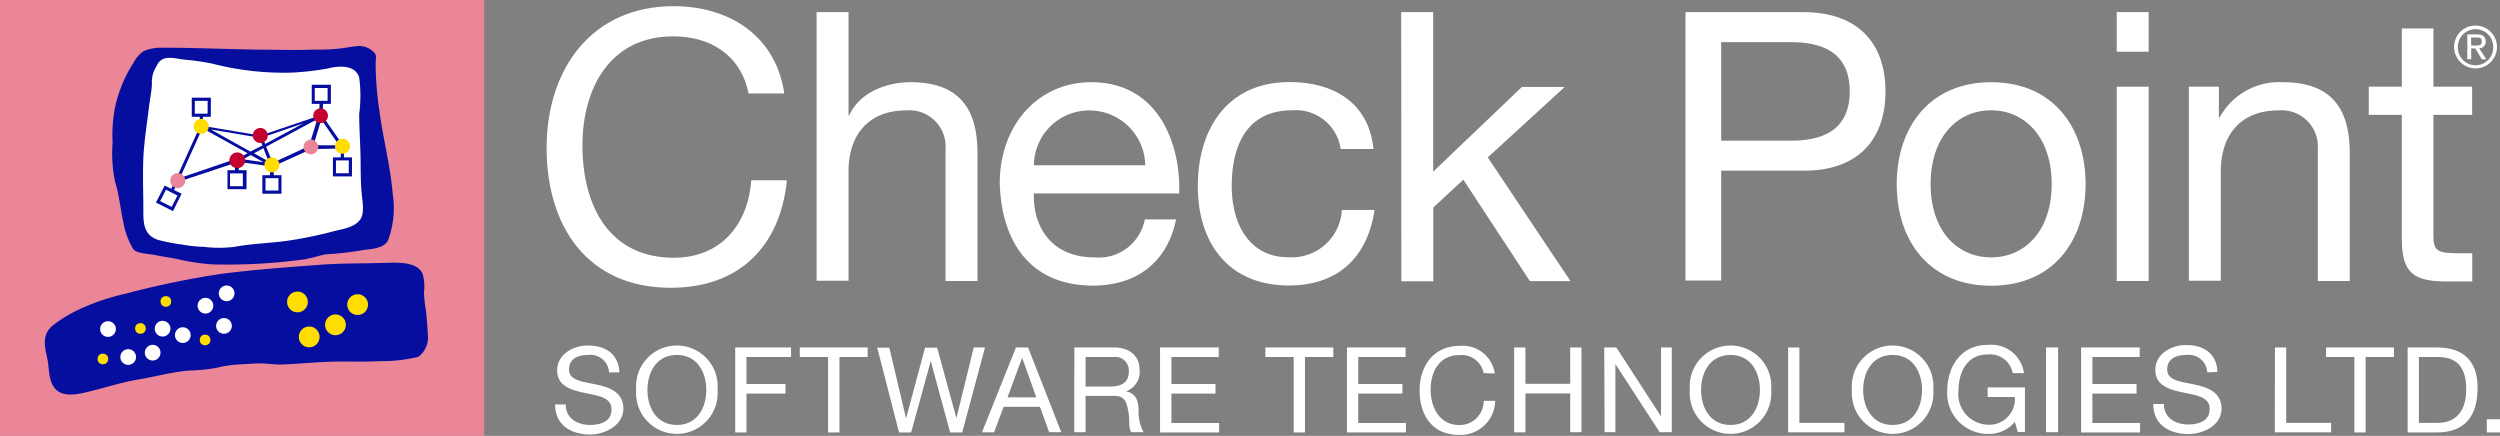 <svg xmlns="http://www.w3.org/2000/svg" viewBox="0 0 206.5 36"><rect x="0" y="0" width="206.5" height="36" fill="#808080" stroke="none"/><defs><style>.cls-1{fill:#ea8697;}.cls-2{fill:#060e9f;}.cls-3{fill:#fff;}.cls-4{fill:#fd0;}.cls-5{fill:#c3002f;}.cls-6{fill:#fff;}</style></defs><title>CP_Logo</title><g id="Layer_2" data-name="Layer 2"><g id="Layer_1-2" data-name="Layer 1"><rect class="cls-1" width="40" height="36"/><path class="cls-2" d="M25.38,21.39a47.54,47.54,0,0,1-7.81.45,17.69,17.69,0,0,1-3-.46c-.54-.11-1.09-.17-1.64-.29s-1.6-.14-1.91-.49a6.69,6.69,0,0,1-.86-2.39C9.93,17.14,9.82,16,9.5,15a11.72,11.72,0,0,1-.2-3.23,12.18,12.18,0,0,1,.19-2.85A11.16,11.16,0,0,1,11,5.23a2.85,2.85,0,0,1,.85-1,3.77,3.77,0,0,1,1.59-.29c2.62,0,5.25.12,7.88.16,1.48,0,3,.06,4.44,0,.7,0,1.4,0,2.1-.07s1.15-.18,1.73-.23a1.72,1.72,0,0,1,1.24.46c.32.27.21.51.2.95a26,26,0,0,0,.31,3.94c.3,2.32.91,4.56,1.1,6.88a7.67,7.67,0,0,1-.39,3.83c-.36.69-1.44.7-2,.79-.88.14-1.8.27-2.69.33-.72,0-1.3.28-2,.39"/><path class="cls-3" d="M13,5.36c.41-.91,1.51-.5,2.28-.43s1.46.17,2.19.31A23.63,23.63,0,0,0,24,6a21.12,21.12,0,0,0,3.15-.36c.85-.21,2.21-.3,2.52.77a11.36,11.36,0,0,1,0,3c0,1.19.09,2.37.11,3.56s0,2.18.12,3.24c.06.57.21,1.45-.16,1.94-.54.71-1.57.77-2.36,1a34.44,34.44,0,0,1-3.39.7c-1.53.24-3.1.25-4.62.54a10.48,10.48,0,0,1-2.53,0,12.19,12.19,0,0,1-1.8-.19,15.63,15.63,0,0,1-2-.39c-1.23-.43-1.2-1.45-1.2-2.61,0-1.38-.06-2.75,0-4.13s.29-2.76.45-4.12c.08-.68.22-1.32.26-2A2.41,2.41,0,0,1,13,5.36C13.27,4.78,12.92,5.44,13,5.36Z"/><path class="cls-2" d="M34.61,29.46a12.72,12.72,0,0,1-3.29.37c-1.36.08-2.72,0-4.09.05s-2.71.19-4.07.23c-.65,0-1.28-.12-1.93-.09l-1.67.09a10.89,10.89,0,0,0-1.76.29,16.33,16.33,0,0,1-2.22.21c-1.37.12-2.76.5-4.12.73s-2.53.61-3.81.93c-.85.21-2.16.6-2.92,0s-.64-1.76-.81-2.59c-.21-1-.51-2,.43-2.79A11.29,11.29,0,0,1,6.6,25.53a18.51,18.51,0,0,1,3.69-1.25,73.57,73.57,0,0,1,8.06-1.67c2.7-.34,5.4-.54,8.1-.74,1.67-.13,3.36-.1,5-.15,1,0,2.92-.24,3.45.87a3.88,3.88,0,0,1,.12,1.56,9.12,9.12,0,0,0,.13,1.29c.1.73.15,1.46.19,2.19a2,2,0,0,1-.79,1.85"/><circle class="cls-3" cx="8.92" cy="27.18" r="0.65"/><circle class="cls-3" cx="13.43" cy="27.15" r="0.65"/><circle class="cls-3" cx="15.1" cy="27.68" r="0.65"/><circle class="cls-3" cx="16.97" cy="25.25" r="0.65"/><circle class="cls-3" cx="18.5" cy="26.92" r="0.65"/><circle class="cls-3" cx="18.72" cy="24.23" r="0.65"/><circle class="cls-3" cx="12.61" cy="29.13" r="0.65"/><circle class="cls-3" cx="10.59" cy="29.49" r="0.65"/><circle class="cls-4" cx="16.94" cy="28.08" r="0.44"/><circle class="cls-4" cx="13.7" cy="24.9" r="0.44"/><circle class="cls-4" cx="11.6" cy="27.13" r="0.44"/><circle class="cls-4" cx="8.5" cy="29.65" r="0.44"/><circle class="cls-4" cx="24.57" cy="24.94" r="0.86"/><circle class="cls-4" cx="29.54" cy="25.16" r="0.86"/><circle class="cls-4" cx="27.71" cy="26.83" r="0.86"/><circle class="cls-4" cx="25.54" cy="27.83" r="0.86"/><path class="cls-2" d="M17.41,9.65H15.84V8.07h1.58Zm-.26-1.32H16.09V9.39h1.06Z"/><path class="cls-2" d="M27.33,8.58H25.75V7h1.58ZM26,8.33h1.06V7.27H26Z"/><path class="cls-2" d="M29.07,14.57H27.5V13h1.58Zm-1.32-.26h1.06V13.25H27.75Z"/><path class="cls-2" d="M23.25,16H21.67V14.47h1.58Zm-1.32-.26H23V14.72H21.93Z"/><path class="cls-2" d="M20.36,15.63H18.79V14.06h1.58ZM19,15.38h1.06V14.32H19Z"/><path class="cls-2" d="M14.29,17.44l-1.41-.71.72-1.4,0,0L15,16Zm-1.06-.83.95.48.48-.94-.95-.48Z"/><path class="cls-2" d="M26.64,9.57v0h0v0l.05-1.08v0H26.4l-.05,1.07h0v0l-4.83,1.64-4.76-.8h0V9.53h-.26v.94h0l-2.11,4.66,5.3-1.76,2.66.37v.06l.09,0h0l3.26-1.48,2.74-.06h.07Zm-1.58.62-3.16,1.7-.21-.55Zm-3.63,1.18.25.64-1,.51L17.42,10.7ZM19.63,13.1h0l-.07,0L14.86,14.7l1.86-4.11,3.73,2.07Zm.43.06.65-.35,1.06.59Zm.92-.5.78-.42.42,1.09Zm1-.54,4.23-2.28-.68,2.22-3,1.39ZM25.89,12l.65-2.13L28,12Z"/><path class="cls-2" d="M28.41,13.19h-.26V12h.26Z"/><path class="cls-2" d="M14.29,15.9l-.23-.11.46-1,.23.11Z"/><path class="cls-2" d="M19.72,14.27h-.31v-1.1h.31Z"/><path class="cls-2" d="M22.61,14.7H22.3V13.53h.31Z"/><circle class="cls-5" cx="26.48" cy="9.56" r="0.61"/><circle class="cls-5" cx="19.6" cy="13.24" r="0.65"/><circle class="cls-5" cx="21.5" cy="11.19" r="0.62"/><circle class="cls-1" cx="14.68" cy="14.92" r="0.62"/><circle class="cls-1" cx="25.68" cy="12.14" r="0.61"/><circle class="cls-4" cx="28.29" cy="12.08" r="0.62"/><circle class="cls-4" cx="16.62" cy="10.44" r="0.62"/><circle class="cls-4" cx="22.46" cy="13.62" r="0.62"/><path class="cls-6" d="M61.83,7.72C61.21,4.58,58.7,3,55.62,3c-5.28,0-7.51,4.35-7.51,9,0,5.06,2.24,9.29,7.55,9.29,3.88,0,6.12-2.73,6.4-6.4H65c-.56,5.53-4,8.88-9.6,8.88-6.89,0-10.25-5.09-10.25-11.55S48.82.51,55.65.51C60.28.51,64.1,3,64.78,7.72Z"/><path class="cls-6" d="M67.45,1h2.64V9.52h.06c.87-1.93,3.14-2.73,5.06-2.73,4.22,0,5.53,2.42,5.53,5.87V23.21H78.1V12.35a3,3,0,0,0-3.26-3.23c-3.2,0-4.75,2.14-4.75,5v9.07H67.45Z"/><path class="cls-6" d="M97.14,18.12c-.71,3.54-3.26,5.47-6.86,5.47-5.12,0-7.55-3.54-7.7-8.45,0-4.81,3.17-8.35,7.55-8.35,5.68,0,7.42,5.31,7.27,9.19h-12c-.09,2.8,1.49,5.28,5,5.28a3.87,3.87,0,0,0,4.16-3.14ZM94.6,13.65A4.62,4.62,0,0,0,90,9.12a4.57,4.57,0,0,0-4.6,4.53Z"/><path class="cls-6" d="M110.74,12.31a3.74,3.74,0,0,0-4-3.2c-3.82,0-5,3-5,6.27,0,2.95,1.33,5.87,4.69,5.87a4.15,4.15,0,0,0,4.41-3.91h2.7c-.59,3.91-3,6.24-7.09,6.24-4.9,0-7.51-3.42-7.51-8.2s2.48-8.6,7.58-8.6c3.64,0,6.55,1.71,6.93,5.53Z"/><path class="cls-6" d="M115.74,1h2.64V14.18l7.33-7h3.54L122.89,13l6.83,10.22h-3.35l-5.5-8.38-2.48,2.3v6.09h-2.64Z"/><path class="cls-6" d="M139.22,1h9.72c4.41,0,6.8,2.45,6.8,6.55s-2.39,6.58-6.8,6.55h-6.77v9.07h-2.95Zm2.95,10.62h5.78c3.32,0,4.84-1.43,4.84-4.07s-1.52-4.07-4.84-4.07h-5.78Z"/><path class="cls-6" d="M164.47,6.79c5.09,0,7.8,3.7,7.8,8.42s-2.7,8.39-7.8,8.39-7.8-3.7-7.8-8.39S159.38,6.79,164.47,6.79Zm0,14.47c2.77,0,5-2.17,5-6.06s-2.24-6.09-5-6.09-5,2.17-5,6.09S161.71,21.26,164.47,21.26Z"/><path class="cls-6" d="M177.48,4.27h-2.64V1h2.64Zm-2.64,2.89h2.64V23.21h-2.64Z"/><path class="cls-6" d="M180.8,7.16h2.48V9.71h.06a5.59,5.59,0,0,1,5.22-2.92c4.22,0,5.53,2.42,5.53,5.87V23.21h-2.64V12.35a3,3,0,0,0-3.26-3.23c-3.2,0-4.75,2.14-4.75,5v9.07H180.8Z"/><path class="cls-6" d="M201,7.16h3.2V9.49H201v10c0,1.21.34,1.43,2,1.43h1.21v2.33h-2c-2.73,0-3.82-.56-3.82-3.51V9.49h-2.73V7.16h2.73V2.35H201Z"/><path class="cls-6" d="M50.31,30.76a1.54,1.54,0,0,0-1.74-1.44c-.79,0-1.57.28-1.57,1.2s1.12,1,2.25,1.24,2.24.65,2.24,2S50,35.89,48.75,35.89c-1.57,0-2.9-.77-2.9-2.48h.88c0,1.18,1,1.69,2,1.69.84,0,1.78-.26,1.78-1.28s-1.12-1.13-2.24-1.37-2.25-.57-2.25-1.86,1.27-2.05,2.55-2.05c1.43,0,2.52.68,2.59,2.22Z"/><path class="cls-6" d="M55.91,28.54a3.37,3.37,0,0,1,3.36,3.67,3.37,3.37,0,1,1-6.72,0A3.37,3.37,0,0,1,55.91,28.54Zm0,6.56c1.71,0,2.43-1.47,2.43-2.89s-.72-2.89-2.43-2.89-2.43,1.47-2.43,2.89S54.2,35.1,55.91,35.1Z"/><path class="cls-6" d="M60.73,28.7h4.61v.79H61.66v2.23h3.22v.79H61.66v3.21h-.93Z"/><path class="cls-6" d="M68.4,29.49H66.06V28.7h5.61v.79H69.34v6.23H68.4Z"/><path class="cls-6" d="M79.48,35.72h-1l-1.6-5.9h0l-1.62,5.9h-1l-1.8-7h1l1.38,5.84h0l1.57-5.84h1L79,34.54h0l1.43-5.84h.93Z"/><path class="cls-6" d="M83.92,28.7h1l2.74,7h-1L85.9,33.6h-3l-.79,2.11h-1Zm-.7,4.12H85.6l-1.17-3.27h0Z"/><path class="cls-6" d="M88.74,28.7H92c1.32,0,2.13.72,2.13,1.84A1.68,1.68,0,0,1,93,32.32v0c.82.16,1,.76,1.05,1.44a3.6,3.6,0,0,0,.41,1.94h-1c-.27-.28-.12-1-.26-1.73s-.27-1.27-1.17-1.27H89.67v3h-.94Zm2.88,3.23c.87,0,1.62-.22,1.62-1.25A1.11,1.11,0,0,0,92,29.49H89.67v2.44Z"/><path class="cls-6" d="M95.82,28.7h4.85v.79H96.76v2.23h3.64v.79H96.76v2.43h3.94v.78H95.82Z"/><path class="cls-6" d="M106.86,29.49h-2.34V28.7h5.61v.79h-2.34v6.23h-.93Z"/><path class="cls-6" d="M111.26,28.7h4.84v.79h-3.91v2.23h3.65v.79h-3.65v2.43h3.94v.78h-4.87Z"/><path class="cls-6" d="M122.55,30.82a1.85,1.85,0,0,0-2-1.49c-1.67,0-2.38,1.38-2.38,2.84s.71,2.94,2.39,2.94a2,2,0,0,0,2-2h.94a2.86,2.86,0,0,1-3,2.81c-2.18,0-3.24-1.61-3.24-3.66s1.16-3.69,3.32-3.69a2.68,2.68,0,0,1,2.89,2.28Z"/><path class="cls-6" d="M125.07,28.7H126v3h3.7v-3h.93v7h-.93V32.5H126v3.21h-.93Z"/><path class="cls-6" d="M132.51,28.7h1l3.69,5.69h0V28.7h.89v7h-1l-3.66-5.63h0v5.63h-.89Z"/><path class="cls-6" d="M142.94,28.54a3.37,3.37,0,0,1,3.36,3.67,3.37,3.37,0,1,1-6.72,0A3.37,3.37,0,0,1,142.94,28.54Zm0,6.56c1.71,0,2.43-1.47,2.43-2.89s-.72-2.89-2.43-2.89-2.43,1.47-2.43,2.89S141.23,35.1,142.94,35.1Z"/><path class="cls-6" d="M147.7,28.7h.93v6.23h3.72v.78H147.7Z"/><path class="cls-6" d="M156.33,28.54a3.37,3.37,0,0,1,3.36,3.67,3.37,3.37,0,1,1-6.72,0A3.37,3.37,0,0,1,156.33,28.54Zm0,6.56c1.71,0,2.43-1.47,2.43-2.89s-.72-2.89-2.43-2.89-2.43,1.47-2.43,2.89S154.62,35.1,156.33,35.1Z"/><path class="cls-6" d="M166.43,34.84a2.74,2.74,0,0,1-2.25,1,3.36,3.36,0,0,1-3.34-3.54c0-2,1.12-3.81,3.34-3.81a2.72,2.72,0,0,1,3,2.33h-.93a1.9,1.9,0,0,0-2.08-1.54c-1.7,0-2.4,1.47-2.4,3a2.52,2.52,0,0,0,2.4,2.8,2.11,2.11,0,0,0,2.25-2.29h-2.24V32h3.08v3.69h-.59Z"/><path class="cls-6" d="M169,28.7H170v7H169Z"/><path class="cls-6" d="M171.9,28.7h4.84v.79h-3.91v2.23h3.65v.79h-3.65v2.43h3.94v.78H171.9Z"/><path class="cls-6" d="M182.32,30.76a1.53,1.53,0,0,0-1.74-1.44c-.79,0-1.57.28-1.57,1.2s1.12,1,2.25,1.24,2.24.65,2.24,2-1.46,2.09-2.74,2.09c-1.57,0-2.9-.77-2.9-2.48h.88c0,1.18,1,1.69,2,1.69.84,0,1.78-.26,1.78-1.28s-1.12-1.13-2.24-1.37-2.25-.57-2.25-1.86,1.27-2.05,2.54-2.05c1.44,0,2.53.68,2.59,2.22Z"/><path class="cls-6" d="M187.91,28.7h.93v6.23h3.71v.78h-4.65Z"/><path class="cls-6" d="M194.47,29.49h-2.34V28.7h5.61v.79h-2.34v6.23h-.93Z"/><path class="cls-6" d="M198.87,28.7h2.41c2.16,0,3.37,1.08,3.37,3.34s-1,3.68-3.37,3.68h-2.41Zm.93,6.23h1.55c.64,0,2.36-.18,2.36-2.76,0-1.67-.62-2.68-2.34-2.68h-1.57Z"/><path class="cls-6" d="M205.41,35.72h1.09V34.63h-1.09Z"/><path class="cls-6" d="M204.49,2.11a1.77,1.77,0,1,1-1.78,1.76A1.76,1.76,0,0,1,204.49,2.11Zm0,3.28a1.46,1.46,0,0,0,1.45-1.52,1.46,1.46,0,1,0-2.92,0A1.46,1.46,0,0,0,204.49,5.39Zm-.69-2.55h.8c.49,0,.72.2.72.59a.53.53,0,0,1-.54.56l.59.91H205L204.46,4h-.34v.89h-.32Zm.32.92h.33c.28,0,.54,0,.54-.34s-.24-.32-.45-.32h-.43Z"/></g></g></svg>